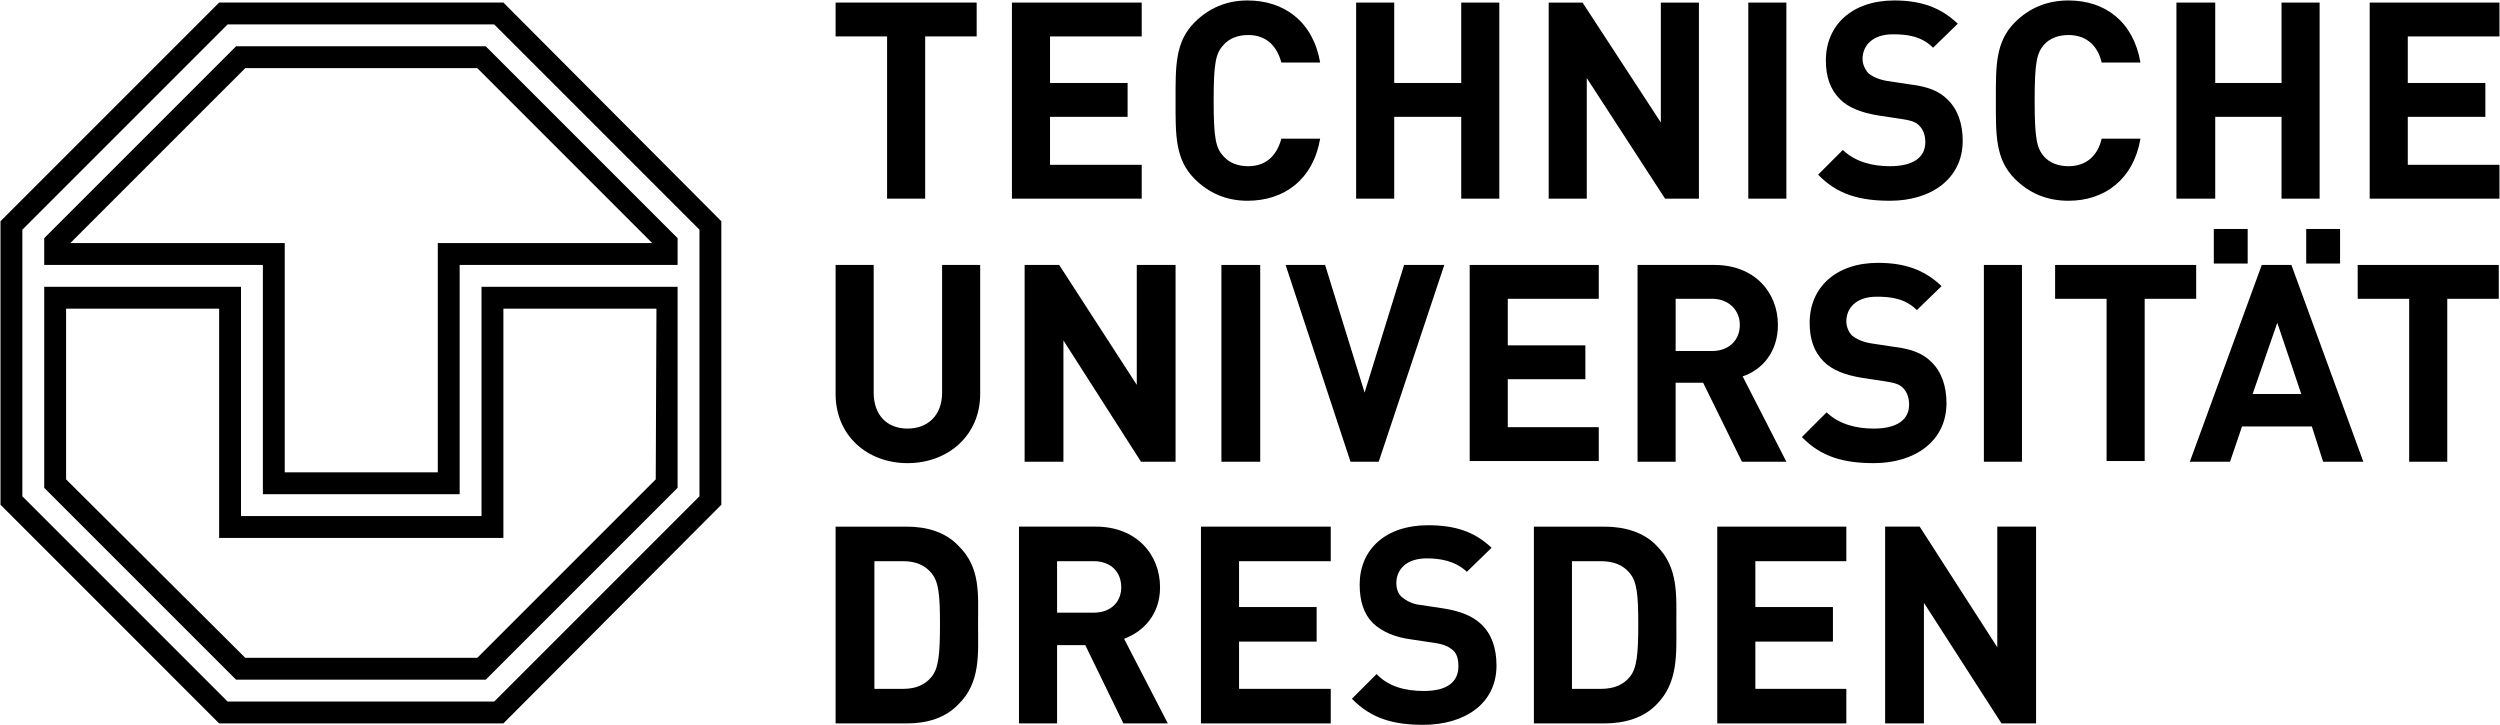 <?xml version="1.0" encoding="UTF-8" standalone="no"?>
<!-- Created with Inkscape (http://www.inkscape.org/) -->

<svg
   xmlns:dc="http://purl.org/dc/elements/1.1/"
   xmlns:cc="http://creativecommons.org/ns#"
   xmlns:rdf="http://www.w3.org/1999/02/22-rdf-syntax-ns#"
   xmlns:svg="http://www.w3.org/2000/svg"
   xmlns="http://www.w3.org/2000/svg"
   xmlns:sodipodi="http://sodipodi.sourceforge.net/DTD/sodipodi-0.dtd"
   xmlns:inkscape="http://www.inkscape.org/namespaces/inkscape"
   id="svg2"
   version="1.1"
   inkscape:version="0.91 r13725"
   xml:space="preserve"
   width="319"
   height="92.55"
   viewBox="0 0 319 92.55"
   sodipodi:docname="tud.svg"><defs
     id="defs6" /><sodipodi:namedview
     pagecolor="#ffffff"
     bordercolor="#666666"
     borderopacity="1"
     objecttolerance="10"
     gridtolerance="10"
     guidetolerance="10"
     inkscape:pageopacity="0"
     inkscape:pageshadow="2"
     inkscape:window-width="2077"
     inkscape:window-height="1270"
     id="namedview4"
     showgrid="false"
     inkscape:zoom="5.195794"
     inkscape:cx="110.28015"
     inkscape:cy="7.7097238"
     inkscape:window-x="0"
     inkscape:window-y="0"
     inkscape:window-maximized="0"
     inkscape:current-layer="g10" /><g
     id="g10"
     inkscape:groupmode="layer"
     inkscape:label="tud"
     transform="matrix(1.25,0,0,-1.25,0,92.55)"><g
       id="g12"
       transform="scale(0.1,0.1)"><path
         d="m 2259.86,471.379 34.562,0 0,35.277 -34.562,0 0,-35.277 z"
         style="fill:#000000;fill-opacity:1;fill-rule:evenodd;stroke:none"
         id="path14"
         inkscape:connector-curvature="0" /><path
         d="m 2354.18,471.379 34.562,0 0,35.277 -34.562,0 0,-35.277 z"
         style="fill:#000000;fill-opacity:1;fill-rule:evenodd;stroke:none"
         id="path16"
         inkscape:connector-curvature="0" /><path
         d="m 1823.54,269.062 -44.64,87.118 c 19.44,6.476 36,24.476 36,52.558 0,33.117 -23.76,61.2 -64.8,61.2 l -78.48,0 0,-200.879 38.88,0 0,80.636 28.08,0 39.6,-80.636 45.36,0 0,0.003 z m -47.52,139.68 c 0,-15.84 -11.52,-26.637 -28.08,-26.637 l -37.44,0 0,53.278 37.44,0 c 16.56,0 28.08,-11.52 28.08,-26.637"
         style="fill:#000000;fill-opacity:1;fill-rule:evenodd;stroke:none"
         id="path18"
         inkscape:connector-curvature="0" /><path
         d="m 2412.5,269.062 -73.44,200.879 -30.24,0 -73.44,-200.879 41.04,0 12.24,36 71.28,0 11.52,-36 41.04,0 z m -63.36,69.118 -49.68,0 25.2,72.718 24.47,-72.718"
         style="fill:#000000;fill-opacity:1;fill-rule:evenodd;stroke:none"
         id="path20"
         inkscape:connector-curvature="0" /><path
         d="m 1000.57,338.18 0,131.758 -38.875,0 0,-130.317 c 0,-23.039 -14.398,-36.719 -35.277,-36.719 -20.879,0 -34.559,13.68 -34.559,36.719 l 0,130.317 -38.879,0 0,-131.758 c 0,-42.477 32.399,-70.559 73.438,-70.559 41.039,0 74.152,28.078 74.152,70.559"
         style="fill:#000000;fill-opacity:1;fill-rule:evenodd;stroke:none"
         id="path22"
         inkscape:connector-curvature="0" /><path
         d="m 1200.02,269.062 0,200.879 -39.6,0 0,-122.398 -79.2,122.398 -35.28,0 0,-200.879 39.6,0 0,123.84 79.2,-123.84 35.28,0"
         style="fill:#000000;fill-opacity:1;fill-rule:evenodd;stroke:none"
         id="path24"
         inkscape:connector-curvature="0" /><path
         d="m 1246.82,269.062 39.602,0 0,200.879 -39.602,0 0,-200.879 z"
         style="fill:#000000;fill-opacity:1;fill-rule:evenodd;stroke:none"
         id="path26"
         inkscape:connector-curvature="0" /><path
         d="m 1474.34,469.941 -41.04,0 -40.32,-130.316 -40.32,130.316 -40.31,0 66.24,-200.879 28.79,0 66.96,200.879"
         style="fill:#000000;fill-opacity:1;fill-rule:evenodd;stroke:none"
         id="path28"
         inkscape:connector-curvature="0" /><path
         d="m 1632.02,269.781 0,34.559 -92.88,0 0,48.957 79.2,0 0,34.558 -79.2,0 0,47.52 92.88,0 0,34.559 -131.76,0 0,-200.157 131.76,0"
         style="fill:#000000;fill-opacity:1;fill-rule:evenodd;stroke:none"
         id="path30"
         inkscape:connector-curvature="0" /><path
         d="m 1986.98,328.82 c 0,17.278 -5.04,32.399 -15.84,42.477 -7.92,7.918 -19.44,12.957 -38.16,15.117 l -23.76,3.598 c -7.92,1.437 -14.4,4.316 -18.72,7.918 -3.59,3.597 -5.75,9.359 -5.75,14.398 0,13.68 10.07,25.199 30.95,25.199 13.68,0 28.8,-1.437 41.04,-13.679 l 25.2,24.476 c -17.28,16.559 -37.44,23.758 -64.8,23.758 -43.19,0 -69.84,-25.199 -69.84,-61.199 0,-16.559 4.32,-29.52 14.4,-39.598 8.64,-8.637 21.6,-13.68 38.88,-16.558 l 23.76,-3.598 c 9.36,-1.438 14.4,-2.879 18,-6.477 4.32,-4.316 6.48,-10.078 6.48,-17.277 0,-15.84 -12.96,-24.477 -36,-24.477 -18,0 -35.28,4.317 -48.24,16.559 l -25.2,-25.199 c 19.44,-20.156 42.48,-26.637 73.44,-26.637 41.75,0 74.15,22.317 74.15,61.199"
         style="fill:#000000;fill-opacity:1;fill-rule:evenodd;stroke:none"
         id="path32"
         inkscape:connector-curvature="0" /><path
         d="m 2025.14,269.062 38.875,0 0,200.879 -38.875,0 0,-200.879 z"
         style="fill:#000000;fill-opacity:1;fill-rule:evenodd;stroke:none"
         id="path34"
         inkscape:connector-curvature="0" /><path
         d="m 2241.86,435.379 0,34.559 -144,0 0,-34.559 52.55,0 0,-165.598 38.88,0 0,165.598 52.56,0"
         style="fill:#000000;fill-opacity:1;fill-rule:evenodd;stroke:none"
         id="path36"
         inkscape:connector-curvature="0" /><path
         d="m 2550.73,435.379 0,34.559 -144,0 0,-34.559 52.56,0 0,-166.317 38.88,0 0,166.317 52.56,0"
         style="fill:#000000;fill-opacity:1;fill-rule:evenodd;stroke:none"
         id="path38"
         inkscape:connector-curvature="0" /><path
         d="m 998.414,103.449 c 0,30.239 2.876,57.598 -20.156,79.918 -12.957,13.68 -31.68,19.438 -52.559,19.438 l -72.719,0 0,-200.879 72.719,0 c 20.879,0 39.598,5.758 52.559,19.438 23.042,22.316 20.156,51.84 20.156,82.078 l 0,0.008 z m -38.879,0 c 0,-30.957 -1.437,-45.359 -8.637,-54 -6.476,-7.918 -15.839,-12.238 -28.796,-12.238 l -29.52,0 0,130.316 29.52,0 c 12.957,0 22.316,-4.316 28.796,-12.238 7.2,-8.637 8.637,-21.598 8.637,-51.84"
         style="fill:#000000;fill-opacity:1;fill-rule:evenodd;stroke:none"
         id="path40"
         inkscape:connector-curvature="0" /><path
         d="m 1192.1,1.941 -44.64,86.398 c 19.44,7.199 36.72,24.476 36.72,52.558 0,33.84 -24.48,61.918 -65.52,61.918 l -78.48,0 0,-200.879 38.88,0 0,79.918 28.8,0 38.88,-79.918 45.36,0 0,0.004 z M 1144.57,140.902 c 0,-15.117 -10.79,-25.918 -28.07,-25.918 l -37.44,0 0,52.559 37.44,0 c 17.27,0 28.07,-10.797 28.07,-26.637"
         style="fill:#000000;fill-opacity:1;fill-rule:evenodd;stroke:none"
         id="path42"
         inkscape:connector-curvature="0" /><path
         d="m 1358.42,1.941 0,35.277 -93.6,0 0,48.238 79.2,0 0,35.277 -79.2,0 0,46.797 93.6,0 0,35.278 -132.48,0 0,-200.879 132.48,0"
         style="fill:#000000;fill-opacity:1;fill-rule:evenodd;stroke:none"
         id="path44"
         inkscape:connector-curvature="0" /><path
         d="m 1527.62,60.98 c 0,18 -5.04,32.398 -15.84,42.477 -8.64,7.918 -20.16,12.957 -38.16,15.84 l -23.76,3.598 c -7.91,0.718 -14.4,4.316 -18.72,7.917 -4.31,3.598 -5.75,9.36 -5.75,14.399 0,13.68 10.07,25.199 30.95,25.199 12.96,0 28.8,-2.156 41.04,-13.68 l 25.2,24.477 c -17.28,16.559 -37.44,23.039 -64.79,23.039 -43.92,0 -69.84,-25.199 -69.84,-60.476 0,-17.278 4.31,-30.239 13.67,-39.598 9.36,-8.637 22.32,-14.399 39.6,-16.559 l 23.76,-3.598 c 9.36,-1.438 13.68,-3.598 18,-7.199 4.32,-3.598 5.76,-9.359 5.76,-16.559 0,-16.559 -12.24,-25.199 -35.28,-25.199 -18.72,0 -36,4.316 -48.24,17.277 l -25.2,-25.199 C 1399.46,6.98 1422.5,0.5 1452.74,0.5 c 42.48,0 74.88,21.598 74.88,60.477"
         style="fill:#000000;fill-opacity:1;fill-rule:evenodd;stroke:none"
         id="path46"
         inkscape:connector-curvature="0" /><path
         d="m 1711.21,103.449 c 0,30.239 2.16,57.598 -20.15,79.918 -12.96,13.68 -32.4,19.438 -53.28,19.438 l -72,0 0,-200.879 72,0 c 20.88,0 40.32,5.758 53.28,19.438 22.32,22.316 20.15,51.84 20.15,82.078 l 0,0.008 z m -38.87,0 c 0,-30.957 -1.44,-45.359 -8.64,-54 -6.48,-7.918 -15.84,-12.238 -29.52,-12.238 l -29.52,0 0,130.316 29.52,0 c 13.68,0 23.04,-4.316 29.52,-12.238 7.2,-8.637 8.64,-21.598 8.64,-51.84"
         style="fill:#000000;fill-opacity:1;fill-rule:evenodd;stroke:none"
         id="path48"
         inkscape:connector-curvature="0" /><path
         d="m 1884.73,1.941 0,35.277 -92.87,0 0,48.238 79.19,0 0,35.277 -79.19,0 0,46.797 92.87,0 0,35.278 -131.75,0 0,-200.879 131.75,0"
         style="fill:#000000;fill-opacity:1;fill-rule:evenodd;stroke:none"
         id="path50"
         inkscape:connector-curvature="0" /><path
         d="m 2078.42,1.941 0,200.879 -39.6,0 0,-123.117 -79.2,123.117 -35.28,0 0,-200.879 39.6,0 0,123.118 79.2,-123.118 35.28,0"
         style="fill:#000000;fill-opacity:1;fill-rule:evenodd;stroke:none"
         id="path52"
         inkscape:connector-curvature="0" /><path
         d="m 996.977,703.219 0,34.558 -144,0 0,-34.558 52.558,0 0,-165.598 38.879,0 0,165.598 52.559,0"
         style="fill:#000000;fill-opacity:1;fill-rule:evenodd;stroke:none"
         id="path54"
         inkscape:connector-curvature="0" /><path
         d="m 1165.46,537.609 0,34.559 -93.6,0 0,48.957 79.2,0 0,34.559 -79.2,0 0,47.519 93.6,0 0,34.559 -132.48,0 0,-200.157 132.48,0"
         style="fill:#000000;fill-opacity:1;fill-rule:evenodd;stroke:none"
         id="path56"
         inkscape:connector-curvature="0" /><path
         d="m 1347.62,598.82 -39.6,0 c -4.32,-15.84 -14.4,-28.078 -33.84,-28.078 -10.8,0 -19.44,3.598 -25.2,10.078 -7.92,8.637 -10.08,18 -10.08,56.879 0,38.879 2.16,48.239 10.08,56.879 5.76,6.477 14.4,10.078 25.2,10.078 19.44,0 29.52,-12.238 33.84,-28.078 l 39.6,0 c -7.2,41.758 -36.72,63.36 -74.16,63.36 -21.6,0 -39.6,-7.918 -54,-22.317 -20.16,-20.156 -19.44,-45.359 -19.44,-79.918 0,-34.558 -0.72,-59.758 19.44,-79.918 14.4,-14.398 32.4,-22.316 54,-22.316 37.44,0 66.96,21.597 74.16,63.359"
         style="fill:#000000;fill-opacity:1;fill-rule:evenodd;stroke:none"
         id="path58"
         inkscape:connector-curvature="0" /><path
         d="m 1530.5,537.609 0,200.157 -38.88,0 0,-82.078 -68.4,0 0,82.078 -38.88,0 0,-200.157 38.88,0 0,83.52 68.4,0 0,-83.52 38.88,0"
         style="fill:#000000;fill-opacity:1;fill-rule:evenodd;stroke:none"
         id="path60"
         inkscape:connector-curvature="0" /><path
         d="m 1734.26,537.609 0,200.157 -38.88,0 0,-122.399 -79.92,122.399 -34.56,0 0,-200.157 38.88,0 0,123.118 79.92,-123.118 34.56,0"
         style="fill:#000000;fill-opacity:1;fill-rule:evenodd;stroke:none"
         id="path62"
         inkscape:connector-curvature="0" /><path
         d="m 1784.66,537.609 38.875,0 0,200.156 -38.875,0 0,-200.156 z"
         style="fill:#000000;fill-opacity:1;fill-rule:evenodd;stroke:none"
         id="path64"
         inkscape:connector-curvature="0" /><path
         d="m 2003.54,596.66 c 0,17.278 -5.04,32.399 -15.84,42.477 -7.92,7.918 -19.44,12.957 -38.16,15.117 l -23.76,3.598 c -7.92,1.437 -14.4,4.316 -18.72,7.918 -3.6,4.316 -5.76,9.359 -5.76,14.398 0,13.68 10.08,25.199 30.96,25.199 13.68,0 28.8,-1.437 41.04,-13.679 l 25.2,24.476 c -17.28,16.559 -37.44,23.758 -64.8,23.758 -43.2,0 -69.84,-25.199 -69.84,-61.199 0,-16.559 4.32,-29.52 14.4,-39.598 8.64,-8.637 21.6,-13.68 38.88,-16.559 l 23.76,-3.597 c 9.36,-1.438 14.4,-2.879 18,-6.477 4.31,-4.316 6.48,-10.078 6.48,-17.277 0,-15.84 -12.96,-24.477 -36,-24.477 -18,0 -35.28,4.317 -48.24,16.559 l -25.2,-25.199 c 19.44,-20.157 42.47,-26.637 73.44,-26.637 41.75,0 74.15,22.316 74.15,61.199"
         style="fill:#000000;fill-opacity:1;fill-rule:evenodd;stroke:none"
         id="path66"
         inkscape:connector-curvature="0" /><path
         d="m 2184.98,598.82 -39.6,0 c -3.6,-15.84 -14.4,-28.078 -33.84,-28.078 -10.8,0 -19.44,3.598 -25.2,10.078 -7.2,8.637 -9.36,18 -9.36,56.879 0,38.879 2.16,48.239 9.36,56.879 5.76,6.477 14.4,10.078 25.2,10.078 19.44,0 30.24,-12.238 33.84,-28.078 l 39.6,0 c -7.2,41.758 -36,63.36 -73.44,63.36 -22.32,0 -40.32,-7.918 -54.72,-22.317 -20.16,-20.156 -19.44,-45.359 -19.44,-79.918 0,-34.558 -0.72,-59.758 19.44,-79.918 14.4,-14.398 32.4,-22.316 54.72,-22.316 36.72,0 66.24,21.597 73.44,63.359"
         style="fill:#000000;fill-opacity:1;fill-rule:evenodd;stroke:none"
         id="path68"
         inkscape:connector-curvature="0" /><path
         d="m 2367.86,537.609 0,200.157 -38.88,0 0,-82.078 -67.68,0 0,82.078 -39.6,0 0,-200.157 39.6,0 0,83.52 67.68,0 0,-83.52 38.88,0"
         style="fill:#000000;fill-opacity:1;fill-rule:evenodd;stroke:none"
         id="path70"
         inkscape:connector-curvature="0" /><path
         d="m 2551.46,537.609 0,34.559 -93.6,0 0,48.957 79.2,0 0,34.559 -79.2,0 0,47.519 93.6,0 0,34.559 -132.48,0 0,-200.157 132.48,0"
         style="fill:#000000;fill-opacity:1;fill-rule:evenodd;stroke:none"
         id="path72"
         inkscape:connector-curvature="0" /><path
         d="m 45.137,447.609 200.879,0 0,-234 245.519,0 0,234 200.156,0 0,-205.199 -195.839,-195.84 -254.879,0 -195.84,195.84 0,205.199 0.004,0 z m 624.961,-22.308 -156.239,0 0,-234 -290.156,0 0,234 -156.238,0 0,-174.239 182.879,-182.156 236.879,0 182.156,182.156 0.719,174.239 z m -4.321,66.961 -178.558,178.558 -236.879,0 -178.559,-178.558 218.879,0 0,-234 156.238,0 0,234 218.879,0 z m 25.918,-22.321 -222.476,0 0,-234 -200.879,0 0,234 -223.199,0 0,27.36 195.839,195.84 254.879,0 195.84,-195.84 0,-27.36 -0.004,0 z m -691.199,44.641 0,-289.437 L 223.695,1.945 l 290.157,0 222.476,223.2 0,289.437 -222.476,223.199 -290.157,0 L 0.496,514.582 Z m 22.32,-8.641 0,-272.156 209.52,-209.519 272.156,0 209.52,209.519 0,272.156 -209.52,209.52 -272.156,0 -209.52,-209.52"
         style="fill:#000000;fill-opacity:1;fill-rule:evenodd;stroke:none"
         id="path74"
         inkscape:connector-curvature="0" /></g></g></svg>